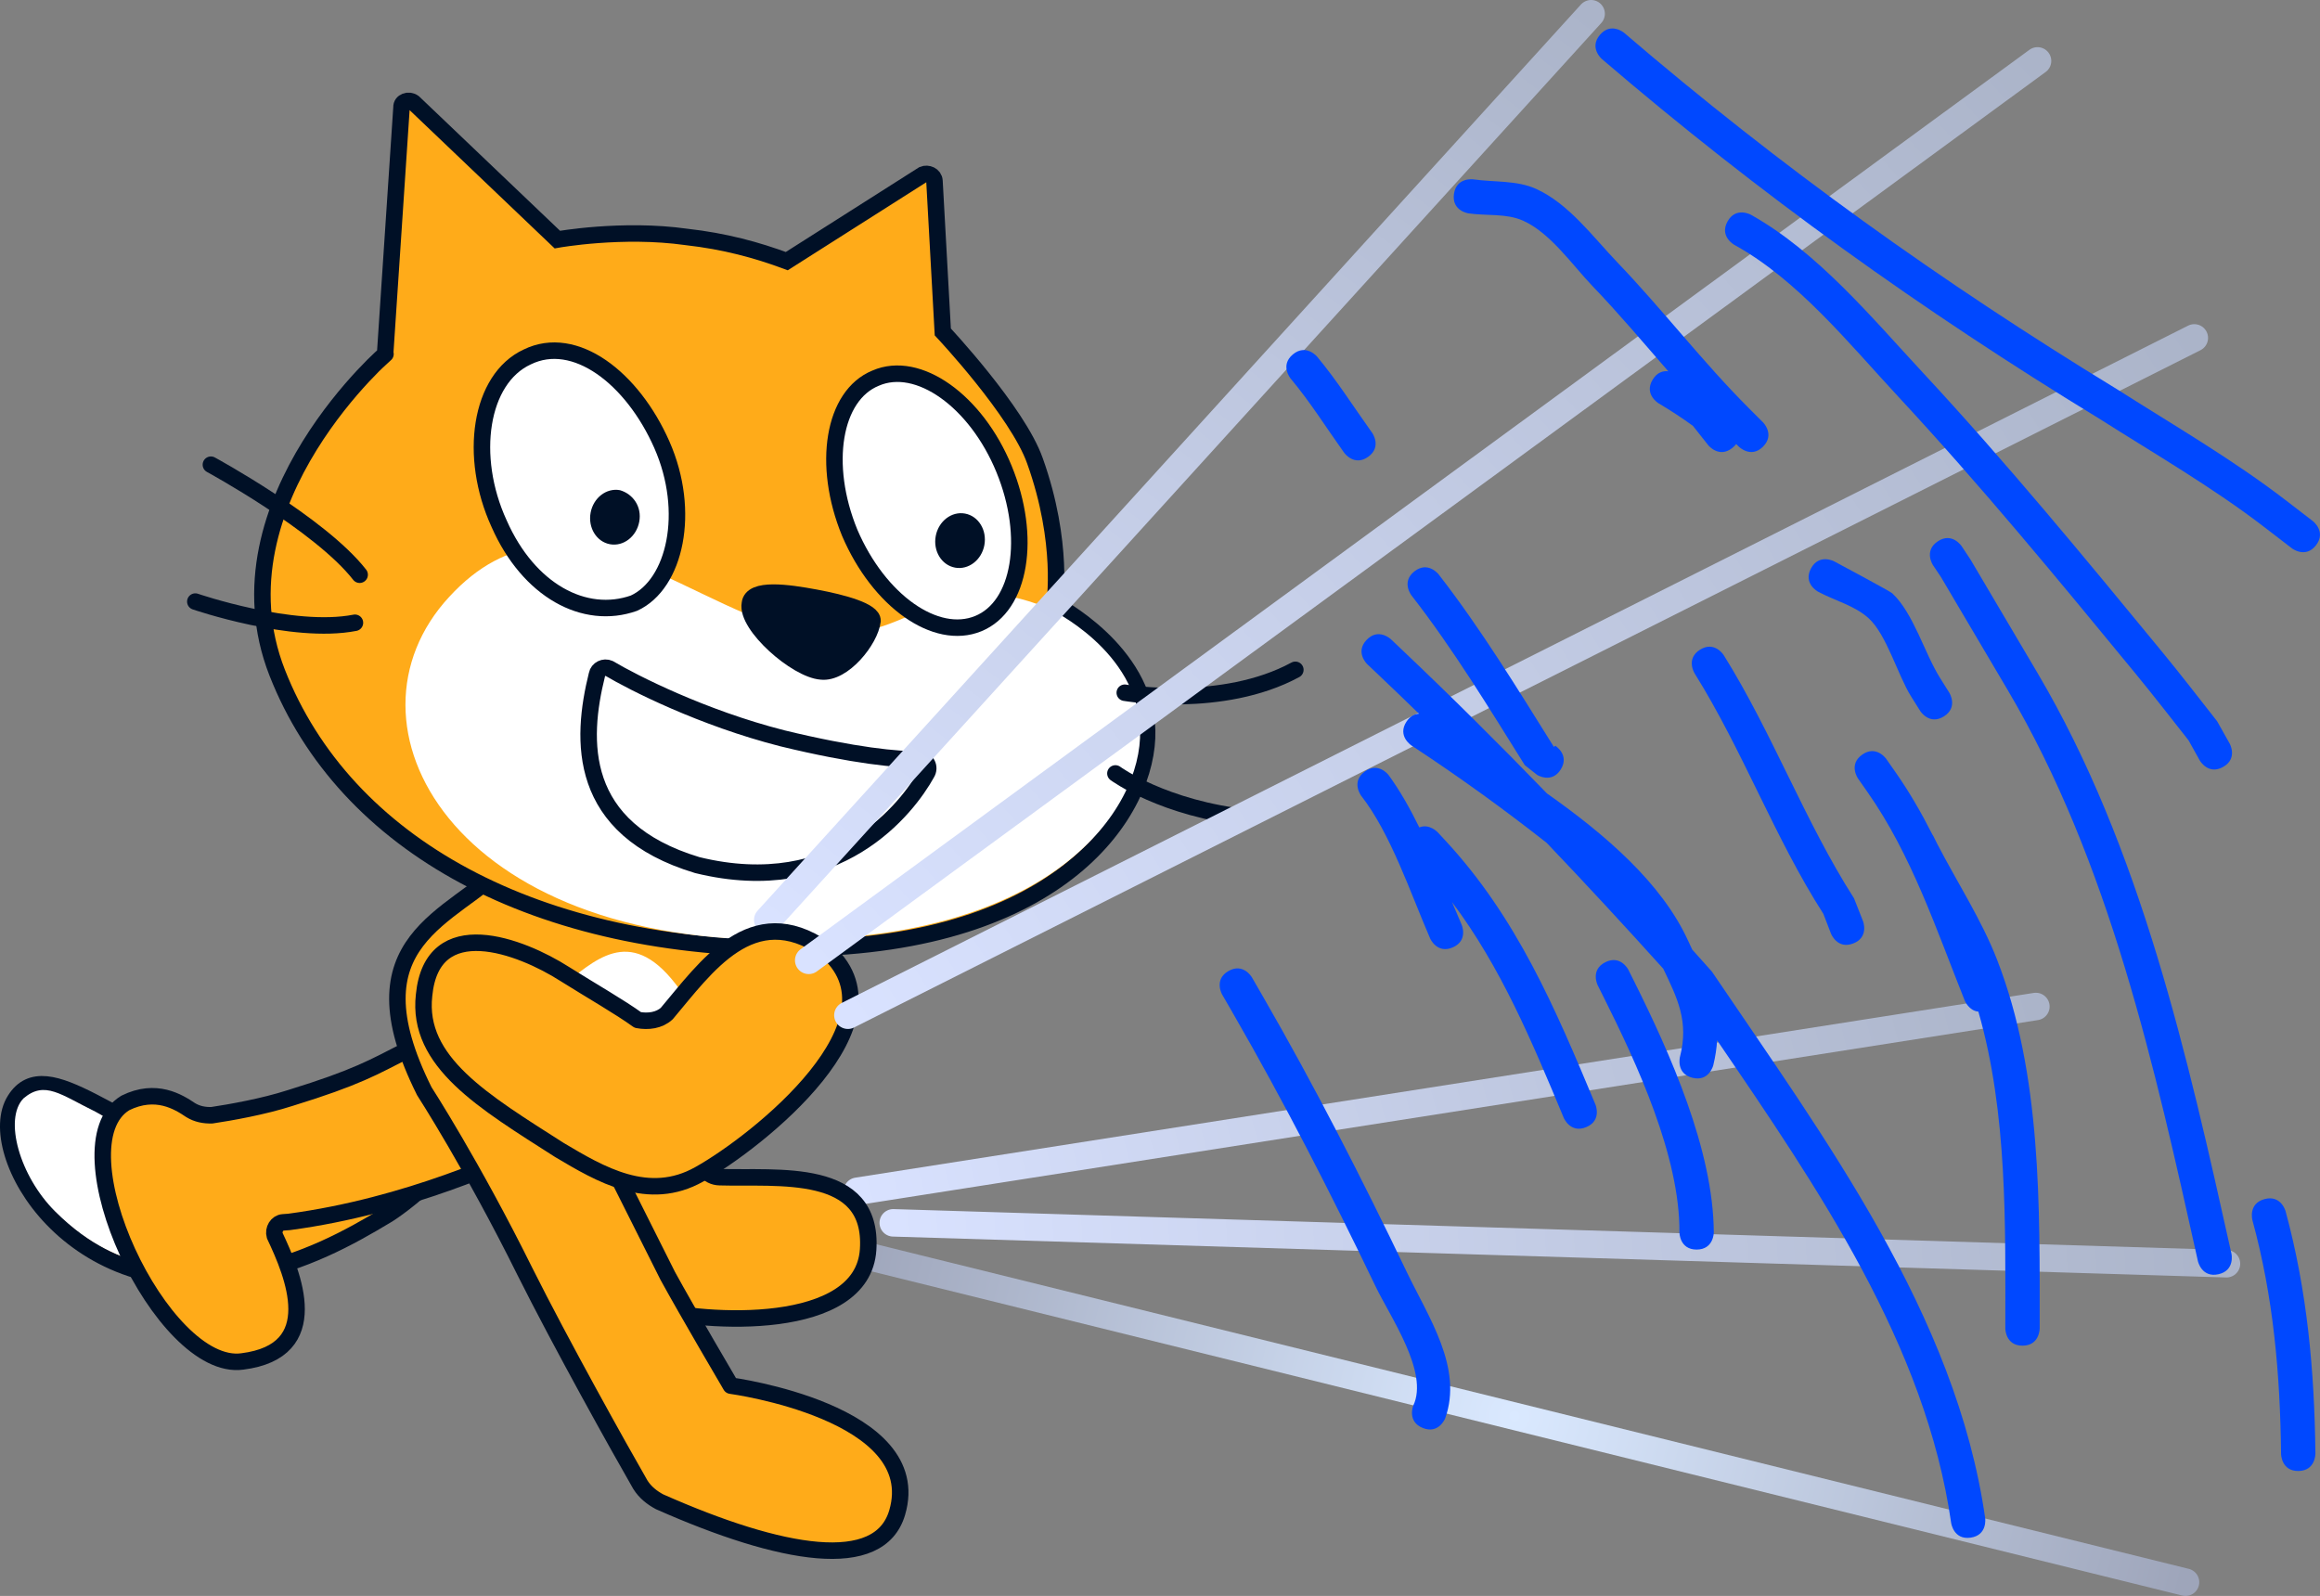 <svg version="1.1" xmlns="http://www.w3.org/2000/svg" xmlns:xlink="http://www.w3.org/1999/xlink" width="168.795" height="116.128" viewBox="0,0,168.795,116.128"><rect x="0" y="0" width="168.795" height="116.128" fill="#808080" stroke="none"/><defs><linearGradient x1="357.343" y1="209.919" x2="260.847" y2="215.417" gradientUnits="userSpaceOnUse" id="color-1"><stop offset="0" stop-color="#abb4c9"/><stop offset="1" stop-color="#d9e2ff"/></linearGradient><radialGradient cx="305.798" cy="225.255" r="50.065" gradientUnits="userSpaceOnUse" id="color-2"><stop offset="0" stop-color="#dae9ff"/><stop offset="1" stop-color="#9ea5ba"/></radialGradient><linearGradient x1="342.683" y1="191.383" x2="259.029" y2="212.938" gradientUnits="userSpaceOnUse" id="color-3"><stop offset="0" stop-color="#abb4c9"/><stop offset="1" stop-color="#d9e2ff"/></linearGradient><linearGradient x1="307.923" y1="120.631" x2="254.91" y2="191.71" gradientUnits="userSpaceOnUse" id="color-4"><stop offset="0" stop-color="#abb4c9"/><stop offset="1" stop-color="#d9e2ff"/></linearGradient><linearGradient x1="340.287" y1="122.644" x2="258.005" y2="196.068" gradientUnits="userSpaceOnUse" id="color-5"><stop offset="0" stop-color="#abb4c9"/><stop offset="1" stop-color="#d9e2ff"/></linearGradient><linearGradient x1="352.431" y1="142.314" x2="260.119" y2="200.549" gradientUnits="userSpaceOnUse" id="color-6"><stop offset="0" stop-color="#abb4c9"/><stop offset="1" stop-color="#d9e2ff"/></linearGradient></defs><g transform="translate(-195.605,-122.202)"><g data-paper-data="{&quot;isPaintingLayer&quot;:true}" stroke-miterlimit="10" stroke-dasharray="" stroke-dashoffset="0" style="mix-blend-mode: normal"><path d="M260.595,211.18l97,2.975" fill="none" fill-rule="nonzero" stroke="url(#color-1)" stroke-width="2" stroke-linecap="round" stroke-linejoin="miter"/><path d="M354.615,237.329l-97.633,-24.149" fill="none" fill-rule="nonzero" stroke="url(#color-2)" stroke-width="2" stroke-linecap="round" stroke-linejoin="miter"/><path d="M343.728,195.439l-85.744,13.443" fill="none" fill-rule="nonzero" stroke="url(#color-3)" stroke-width="2" stroke-linecap="round" stroke-linejoin="miter"/><g fill-rule="evenodd"><path d="M228.155,198.084c0.894,-0.041 2.817,-0.083 2.377,4.056c-0.439,4.138 -6.123,8.112 -6.822,8.502c-2.658,1.598 -5.977,3.45 -10.327,4.273c-12.603,2.452 -19.073,-8.939 -16.691,-12.673c2.295,-3.685 7.727,2.56 14.917,4.158c3.168,0.752 6.09,0.037 8.429,-0.696c3.261,-1.133 7.086,-7.618 8.115,-7.62z" fill="#ffab19" stroke="#001026" stroke-width="1.2" stroke-linecap="round" stroke-linejoin="round"/><path d="M202.552,203.095c2.713,1.578 7.272,3.386 7.272,3.386c0,0 -3.67,1.017 -4.675,3.525c-0.851,1.964 0.57,3.69 1.086,4.204c-1.769,-0.502 -4.043,-1.294 -6.622,-3.863c-2.579,-2.569 -3.752,-6.724 -2.298,-8.223c1.552,-1.324 2.719,-0.258 5.237,0.971z" fill="#ffffff" stroke="none" stroke-width="1" stroke-linecap="butt" stroke-linejoin="miter"/></g><path d="M234.699,205.586c-2.097,0.921 -9.37,4.371 -18.066,5.528l-0.435,0.031c-0.435,0.031 -0.736,0.516 -0.601,0.969c1.332,2.815 3.684,8.389 -2.363,9.152c-5.838,0.8 -13.574,-15.72 -8.515,-18.807c2.238,-1.111 3.882,-0.069 4.747,0.513c0.485,0.3 1.006,0.392 1.546,0.38c1.325,-0.197 3.766,-0.627 5.703,-1.254c4.888,-1.505 6.095,-2.26 8.456,-3.457c2.361,-1.197 7.836,-4.211 11.107,-0.195c2.841,3.403 0.414,6.201 -1.579,7.14z" fill="#ffab19" fill-rule="evenodd" stroke="#001026" stroke-width="1.2" stroke-linecap="round" stroke-linejoin="round"/><path d="M246.761,195.262c0.006,0.789 -2.326,12.533 1.212,12.596c4.183,0.13 11.189,-0.796 10.794,5.27c-0.394,6.067 -11.885,5.381 -15.867,4.28c-8.989,-3.047 -7.583,-13.182 -6.935,-15.659c0.648,-2.477 1.68,-6.722 4.368,-9.089c2.979,-2.464 6.553,-0.209 6.427,2.602z" fill="#ffab19" fill-rule="evenodd" stroke="#001026" stroke-width="1.2" stroke-linecap="round" stroke-linejoin="round"/><g fill-rule="evenodd"><path d="M244.186,215.037c1.414,2.588 4.591,7.99 4.591,7.99c0,0 14.261,1.914 12.102,9.24c-1.29,4.375 -8.392,3.148 -17.288,-0.791c-0.537,-0.289 -1.044,-0.679 -1.396,-1.242c-1.509,-2.619 -5.782,-10.281 -8.392,-15.496c-3.835,-7.741 -7.326,-13.135 -7.326,-13.135c-5.542,-11.095 2.027,-12.505 6.017,-16.547c3.592,-3.392 4.391,-2.235 9.701,0.856c3.063,1.569 4.862,2.497 6.971,3.081c3.148,0.927 1.142,5.624 -0.458,7.887c0,0 -2.432,3.328 -4.231,4.856c-2.202,1.841 -3.785,2.994 -5.189,3.535z" fill="#ffab19" stroke="#001026" stroke-width="1.2" stroke-linecap="round" stroke-linejoin="round"/><path d="M238.469,204.889c0,0 -1.057,-1.689 -2.119,-3.714c-1.35,-2.455 -2.79,-4.605 0.03,-7.135c2.421,-1.881 4.986,-4.607 8.369,-0.253c3.253,4.088 0.708,6.039 0.708,6.039c-3.428,3.893 -6.987,5.063 -6.987,5.063z" fill="#ffffff" stroke="none" stroke-width="1" stroke-linecap="butt" stroke-linejoin="miter"/></g><g fill-rule="evenodd"><path d="M262.763,134.902c0.331,-0.142 0.805,0.047 0.83,0.459l0.607,10.995c0,0 5.437,5.787 6.704,9.378c2.144,5.991 1.423,10.434 1.423,10.434c0,0 6.599,3.358 6.74,9.182c0.141,5.823 -6.153,15.641 -25.312,15.854c-19.159,0.213 -33.078,-7.553 -37.982,-20.055c-4.904,-12.503 8.586,-23.835 7.85,-23.157l1.196,-17.983c-0.025,-0.412 0.521,-0.615 0.878,-0.346l10.458,9.972c0,0 4.734,-0.852 9.392,-0.192c2.79,0.313 5.113,0.947 7.302,1.76z" fill="#ffab19" stroke="#001026" stroke-width="1.2" stroke-linecap="butt" stroke-linejoin="miter"/><path d="M271.959,166.506c0,0 6.457,3.027 6.598,8.85c0.141,5.823 -6.455,15.076 -25.399,15.227c-24.706,0.507 -33.39,-15.747 -24.871,-24.949c8.537,-9.3 18.187,1.743 26.556,2.683c7.171,0.82 9.105,-5.229 17.117,-1.812z" fill="#ffffff" stroke="none" stroke-width="1" stroke-linecap="butt" stroke-linejoin="miter"/><path d="M239.037,171.288c0.073,-0.393 0.521,-0.615 0.896,-0.444c1.741,1.034 6.759,3.591 12.586,5.078c5.255,1.279 8.456,1.567 9.986,1.545c0.51,-0.007 0.812,0.557 0.524,1.012c-1.377,2.491 -6.48,9.173 -16.695,6.67c-8.766,-2.641 -8.484,-9.098 -7.297,-13.861z" fill="#ffffff" stroke="#001026" stroke-width="1.2" stroke-linecap="round" stroke-linejoin="round"/><path d="M289.85,170.94c-5.314,2.88 -12.411,1.667 -12.411,1.667" fill="none" stroke="#001026" stroke-width="1.2" stroke-linecap="round" stroke-linejoin="round"/><path d="M286.532,181.715c-6.286,-0.656 -9.774,-3.235 -9.774,-3.235" fill="none" stroke="#001026" stroke-width="1.2" stroke-linecap="round" stroke-linejoin="round"/><path d="M254.923,165.689c2.065,0.383 4.192,0.98 4.162,1.687c-0.157,1.395 -2.142,3.875 -3.733,3.681c-1.806,-0.131 -5.481,-3.355 -5.189,-4.928c0.12,-1.198 2.793,-0.805 4.76,-0.44z" fill="#001026" stroke="#001026" stroke-width="1.2" stroke-linecap="round" stroke-linejoin="round"/><path d="M210.949,156.015c0,0 7.946,4.32 10.823,8.006" fill="none" stroke="#001026" stroke-width="1.2" stroke-linecap="round" stroke-linejoin="round"/><path d="M221.429,167.517c-4.538,0.888 -11.613,-1.542 -11.613,-1.542" fill="none" stroke="#001026" stroke-width="1.2" stroke-linecap="round" stroke-linejoin="round"/><g><path d="M268.657,156.334c2.032,4.953 1.201,9.986 -1.88,11.246c-3.081,1.26 -7.222,-1.643 -9.351,-6.614c-2.032,-4.953 -1.201,-9.986 1.88,-11.246c3.099,-1.358 7.32,1.661 9.351,6.614z" fill="#ffffff" stroke="#001026" stroke-width="1.2" stroke-linecap="round" stroke-linejoin="round"/><path d="M267.225,161.866c-0.2,1.082 -1.151,1.821 -2.134,1.639c-0.983,-0.182 -1.606,-1.213 -1.406,-2.294c0.2,-1.082 1.151,-1.821 2.134,-1.639c0.983,0.182 1.606,1.213 1.405,2.294" fill="#001026" stroke="none" stroke-width="1" stroke-linecap="butt" stroke-linejoin="miter"/></g><g><path d="M243.762,154.569c2.148,4.873 0.968,10.146 -2.033,11.522c-3.591,1.267 -7.662,-0.911 -9.81,-5.784c-2.246,-4.891 -1.405,-10.532 2.044,-12.131c3.467,-1.697 7.651,1.519 9.799,6.392z" fill="#ffffff" stroke="#001026" stroke-width="1.2" stroke-linecap="round" stroke-linejoin="round"/><path d="M242.115,160.163c-0.2,1.082 -1.151,1.821 -2.134,1.639c-0.983,-0.182 -1.606,-1.213 -1.405,-2.294c0.2,-1.082 1.151,-1.821 2.134,-1.639c0.965,0.281 1.606,1.213 1.405,2.294" fill="#001026" stroke="none" stroke-width="1" stroke-linecap="butt" stroke-linejoin="miter"/></g></g><path d="M311.369,123.202l-59.906,65.938" fill="none" fill-rule="nonzero" stroke="url(#color-4)" stroke-width="2" stroke-linecap="round" stroke-linejoin="miter"/><path d="M244.116,195.952c2.86,-3.383 6.209,-8.313 11.467,-4.714c6.335,5.183 -4.912,14.071 -9.098,16.41c-3.703,2.087 -7.201,-0 -10.172,-1.764c-5.517,-3.527 -10.401,-6.406 -9.854,-11.265c0.587,-6.046 7.026,-3.599 10.231,-1.547c1.949,1.224 4.027,2.411 5.318,3.347c0.753,0.144 1.565,0.036 2.108,-0.468z" fill="#ffab19" fill-rule="evenodd" stroke="#001026" stroke-width="1.2" stroke-linecap="round" stroke-linejoin="round"/><path d="M254.445,192.079l89.403,-65.445" fill="none" fill-rule="nonzero" stroke="url(#color-5)" stroke-width="2" stroke-linecap="round" stroke-linejoin="miter"/><path d="M257.295,196.073l97.96,-49.283" fill="none" fill-rule="nonzero" stroke="url(#color-6)" stroke-width="2" stroke-linecap="round" stroke-linejoin="miter"/><path d="M323.88,154.7c-0.884,0.884 -1.768,0 -1.768,0l-0.188,-0.188c-0.07,0.095 -0.16,0.189 -0.275,0.281c-0.976,0.781 -1.757,-0.195 -1.757,-0.195l-1.11,-1.403c-0.805,-0.595 -1.65,-1.135 -2.509,-1.65c0,0 -1.072,-0.643 -0.429,-1.715c0.335,-0.557 0.785,-0.651 1.14,-0.612c-1.81,-2.079 -3.582,-4.186 -5.507,-6.192c-1.452,-1.514 -3.077,-3.884 -5.058,-4.767c-1.219,-0.543 -2.647,-0.342 -3.968,-0.531c0,0 -1.237,-0.177 -1.061,-1.414c0.177,-1.237 1.414,-1.061 1.414,-1.061c1.516,0.217 3.146,0.058 4.544,0.685c2.393,1.074 4.169,3.518 5.932,5.357c3.319,3.461 6.18,7.221 9.573,10.614l1.024,1.024c0,0 0.884,0.884 0,1.768z" fill="#0048ff" fill-rule="nonzero" stroke="none" stroke-width="0.5" stroke-linecap="butt" stroke-linejoin="miter"/><path d="M357.349,178.009c-1.091,0.611 -1.701,-0.48 -1.701,-0.48l-0.812,-1.457c-1.288,-1.634 -2.562,-3.28 -3.884,-4.888c-5.624,-6.84 -11.235,-13.659 -17.262,-20.149c-3.568,-3.843 -7.295,-8.485 -11.909,-11.021c0,0 -1.093,-0.607 -0.486,-1.7c0.607,-1.093 1.7,-0.486 1.7,-0.486c4.857,2.724 8.752,7.441 12.527,11.506c6.061,6.527 11.705,13.383 17.361,20.262c1.375,1.672 2.697,3.385 4.032,5.088l0.913,1.623c0,0 0.611,1.091 -0.48,1.701z" fill="#0048ff" fill-rule="nonzero" stroke="none" stroke-width="0.5" stroke-linecap="butt" stroke-linejoin="miter"/><path d="M309.161,178.189c-0.663,1.06 -1.723,0.397 -1.723,0.397l-0.896,-0.709c-2.609,-4.175 -5.22,-8.467 -8.243,-12.35c0,0 -0.767,-0.987 0.219,-1.754c0.987,-0.767 1.754,0.219 1.754,0.219c3.073,3.955 5.735,8.312 8.39,12.56l0.101,-0.086c0,0 1.06,0.663 0.397,1.723z" fill="#0048ff" fill-rule="nonzero" stroke="none" stroke-width="0.5" stroke-linecap="butt" stroke-linejoin="miter"/><path d="M330.442,190.85c-1.165,0.454 -1.619,-0.71 -1.619,-0.71l-0.556,-1.443c-3.541,-5.525 -5.854,-11.876 -9.37,-17.5c0,0 -0.662,-1.06 0.398,-1.722c1.06,-0.662 1.722,0.398 1.722,0.398c3.553,5.688 5.903,12.101 9.479,17.691l0.657,1.668c0,0 0.454,1.165 -0.71,1.619z" fill="#0048ff" fill-rule="nonzero" stroke="none" stroke-width="0.5" stroke-linecap="butt" stroke-linejoin="miter"/><path d="M295.149,155.441c-1.017,0.727 -1.744,-0.291 -1.744,-0.291l-0.067,-0.094c-1.292,-1.81 -2.403,-3.6 -3.828,-5.304c0,0 -0.8,-0.96 0.16,-1.761c0.96,-0.8 1.761,0.16 1.761,0.16c1.462,1.76 2.612,3.592 3.942,5.452l0.067,0.094c0,0 0.727,1.017 -0.291,1.744z" fill="#0048ff" fill-rule="nonzero" stroke="none" stroke-width="0.5" stroke-linecap="butt" stroke-linejoin="miter"/><path d="M300.202,182.756l0.549,0.592c5.2,5.6 8.019,12.233 10.936,19.233c0,0 0.481,1.154 -0.673,1.635c-1.154,0.481 -1.635,-0.673 -1.635,-0.673c-2.329,-5.589 -4.568,-10.957 -8.127,-15.697c0.231,0.551 0.459,1.092 0.686,1.616l0.013,0.031c0,0 0.498,1.146 -0.648,1.645c-1.146,0.498 -1.645,-0.648 -1.645,-0.648l-0.013,-0.031c-1.415,-3.259 -2.849,-7.592 -5.008,-10.357c0,0 -0.75,-1 0.25,-1.75c1,-0.75 1.75,0.25 1.75,0.25c0.828,1.136 1.56,2.438 2.231,3.805c0.734,-0.295 1.333,0.35 1.333,0.35z" fill="#0048ff" fill-rule="nonzero" stroke="none" stroke-width="0.5" stroke-linecap="butt" stroke-linejoin="miter"/><path d="M337.036,174.33c-1.059,0.664 -1.723,-0.394 -1.723,-0.394l-0.676,-1.078c-0.949,-1.515 -1.772,-4.491 -3.08,-5.674c-1.028,-0.929 -2.461,-1.274 -3.681,-1.931c0,0 -1.101,-0.593 -0.508,-1.693c0.593,-1.101 1.693,-0.508 1.693,-0.508c0.108,0.058 4.05,2.162 4.222,2.324c1.548,1.453 2.341,4.357 3.471,6.153l0.676,1.078c0,0 0.664,1.059 -0.394,1.723z" fill="#0048ff" fill-rule="nonzero" stroke="none" stroke-width="0.5" stroke-linecap="butt" stroke-linejoin="miter"/><path d="M295.035,168.763c0.86,-0.907 1.767,-0.047 1.767,-0.047l0.695,0.659c3.656,3.465 7.194,6.979 10.658,10.56c4.276,3.014 8.339,6.516 10.259,10.693c0.104,0.226 0.207,0.447 0.308,0.665c0.478,0.533 0.956,1.068 1.433,1.604c8.18,12.1 17.768,24.962 19.885,39.777c0,0 0.177,1.237 -1.061,1.414c-1.237,0.177 -1.414,-1.061 -1.414,-1.061c-1.852,-12.964 -9.708,-24.39 -17.03,-35.128c-0.032,0.571 -0.122,1.172 -0.278,1.817c0,0 -0.303,1.213 -1.516,0.91c-1.213,-0.303 -0.91,-1.516 -0.91,-1.516c0.67,-2.586 -0.189,-4.275 -1.214,-6.421c-2.8,-3.106 -5.617,-6.155 -8.48,-9.156c-3.113,-2.449 -6.27,-4.729 -9.614,-6.938l-0.232,-0.153c0,0 -1.043,-0.689 -0.354,-1.732c0.275,-0.416 0.606,-0.556 0.905,-0.575c-1.013,-0.986 -2.035,-1.968 -3.066,-2.945l-0.695,-0.659c0,0 -0.907,-0.86 -0.047,-1.767z" fill="#0048ff" fill-rule="nonzero" stroke="none" stroke-width="0.5" stroke-linecap="butt" stroke-linejoin="miter"/><path d="M336.273,183.047l0.296,0.592c1.414,2.727 3.195,5.477 4.313,8.335c3.286,8.4 3.123,18.051 3.123,26.894c0,0 0,1.25 -1.25,1.25c-1.25,0 -1.25,-1.25 -1.25,-1.25c0,-7.51 0.17,-15.678 -1.96,-23.054c-0.699,-0.072 -0.99,-0.8 -0.99,-0.8c-2.063,-5.159 -3.865,-10.602 -7.073,-15.171l-0.694,-0.992c0,0 -0.717,-1.024 0.307,-1.741c1.024,-0.717 1.741,0.307 1.741,0.307l0.694,0.992c1.001,1.435 1.873,2.945 2.661,4.503c0.055,0.079 0.082,0.134 0.082,0.134z" fill="#0048ff" fill-rule="nonzero" stroke="none" stroke-width="0.5" stroke-linecap="butt" stroke-linejoin="miter"/><path d="M312.406,192.215c1.118,-0.559 1.677,0.559 1.677,0.559l0.402,0.804c2.645,5.301 5.776,12.315 5.81,18.298c0,0 0,1.25 -1.25,1.25c-1.25,0 -1.25,-1.25 -1.25,-1.25c0.038,-5.531 -3.098,-12.295 -5.546,-17.18l-0.402,-0.804c0,0 -0.559,-1.118 0.559,-1.677z" fill="#0048ff" fill-rule="nonzero" stroke="none" stroke-width="0.5" stroke-linecap="butt" stroke-linejoin="miter"/><path d="M284.982,192.859c1.083,-0.625 1.707,0.458 1.707,0.458l0.804,1.394c3.771,6.536 7.186,13.217 10.451,20.021c1.6,3.334 4.123,6.999 2.805,10.68c0,0 -0.464,1.161 -1.625,0.696c-1.161,-0.464 -0.696,-1.625 -0.696,-1.625c1.153,-2.425 -1.67,-6.445 -2.738,-8.67c-3.239,-6.747 -6.624,-13.372 -10.363,-19.853l-0.804,-1.394c0,0 -0.625,-1.083 0.458,-1.707z" fill="#0048ff" fill-rule="nonzero" stroke="none" stroke-width="0.5" stroke-linecap="butt" stroke-linejoin="miter"/><path d="M364.112,161.874c-0.762,0.991 -1.753,0.229 -1.753,0.229l-1.97,-1.516c-3.809,-2.933 -8.017,-5.357 -12.073,-7.936c-12.912,-7.883 -24.68,-16.312 -36.165,-26.155c0,0 -0.949,-0.813 -0.136,-1.763c0.813,-0.949 1.763,-0.136 1.763,-0.136c11.389,9.762 23.055,18.114 35.86,25.932c4.126,2.624 8.397,5.096 12.275,8.077l1.97,1.516c0,0 0.991,0.762 0.229,1.753z" fill="#0048ff" fill-rule="nonzero" stroke="none" stroke-width="0.5" stroke-linecap="butt" stroke-linejoin="miter"/><path d="M362.832,229.237c-1.25,0.015 -1.265,-1.235 -1.265,-1.235l-0,-0.032c-0.068,-5.782 -0.551,-11.381 -2.084,-16.981c0,0 -0.329,-1.206 0.877,-1.535c1.206,-0.329 1.535,0.877 1.535,0.877c1.579,5.808 2.1,11.614 2.171,17.609l0,0.032c0,0 0.015,1.25 -1.235,1.265z" fill="#0048ff" fill-rule="nonzero" stroke="none" stroke-width="0.5" stroke-linecap="butt" stroke-linejoin="miter"/><path d="M336.59,161.592c1.04,-0.693 1.733,0.347 1.733,0.347l0.644,0.97c1.622,2.746 3.245,5.493 4.867,8.239c7.537,12.758 10.932,27.924 14.124,42.282c0,0 0.271,1.22 -0.949,1.491c-1.22,0.271 -1.491,-0.949 -1.491,-0.949c-3.131,-14.094 -6.437,-29.029 -13.836,-41.553c-1.622,-2.746 -3.245,-5.493 -4.867,-8.239l-0.572,-0.854c0,0 -0.693,-1.04 0.347,-1.733z" fill="#0048ff" fill-rule="nonzero" stroke="none" stroke-width="0.5" stroke-linecap="butt" stroke-linejoin="miter"/></g></g></svg>